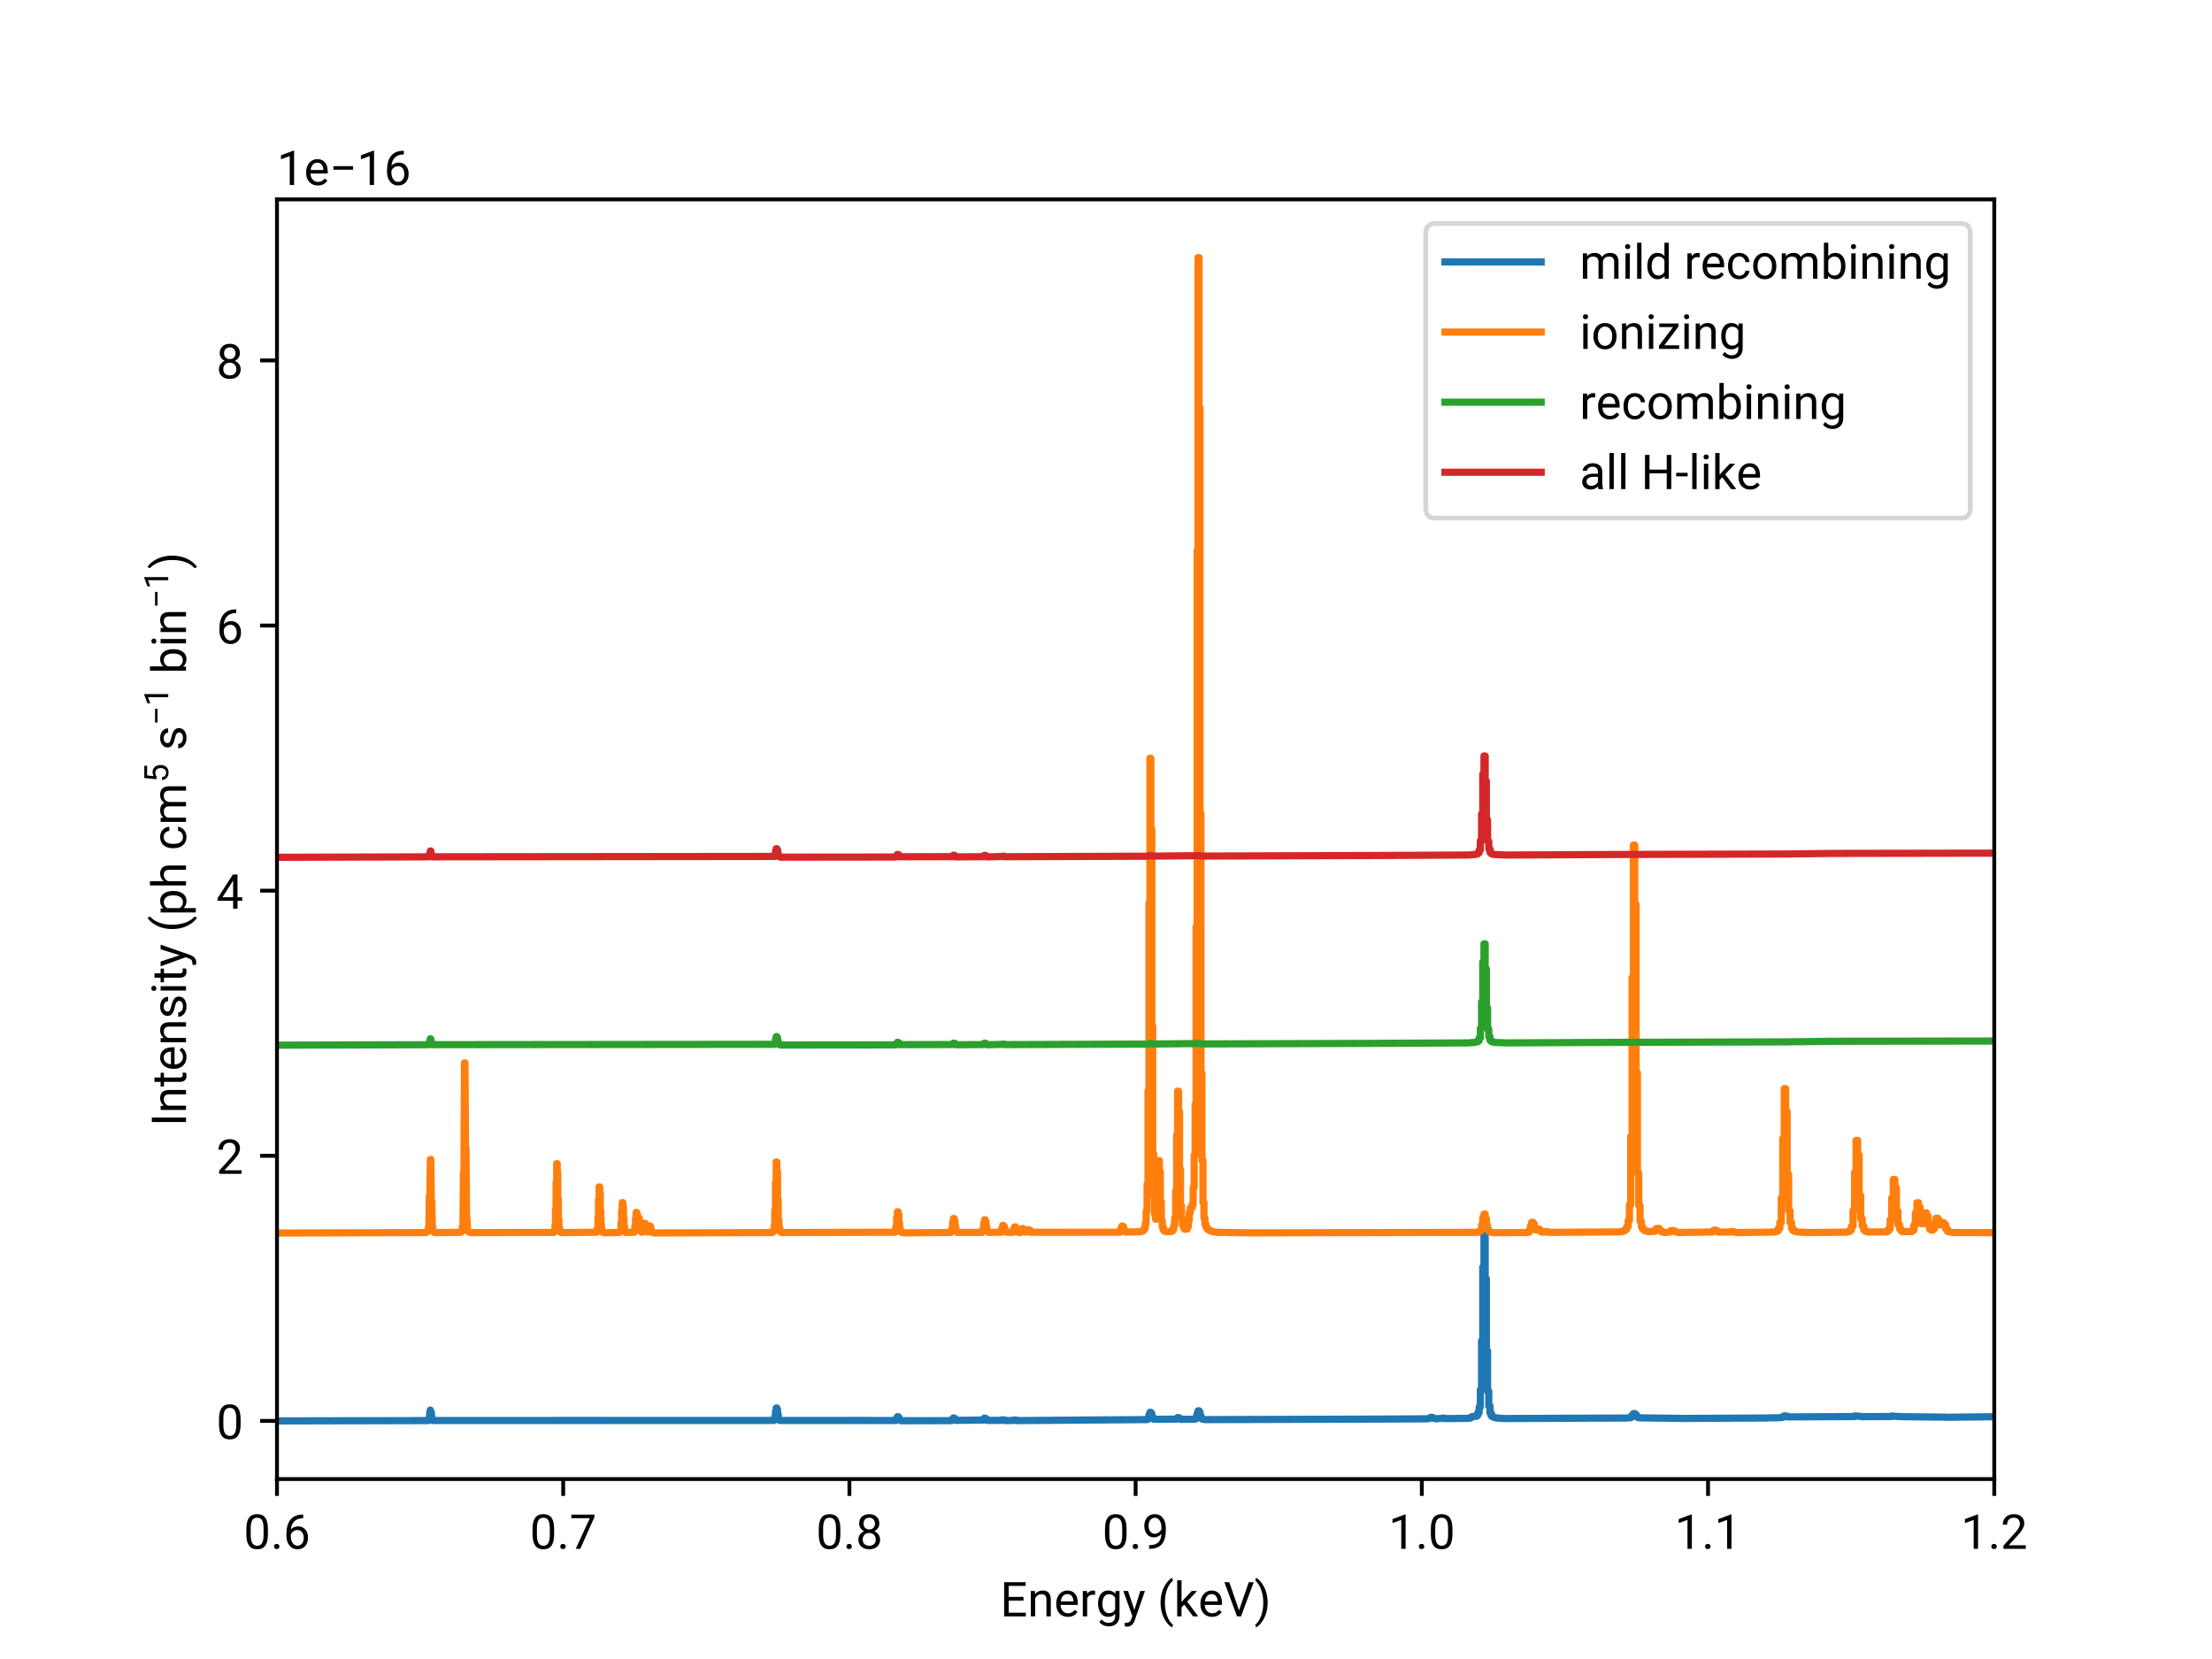 <?xml version="1.0" encoding="utf-8" standalone="no"?>
<!DOCTYPE svg PUBLIC "-//W3C//DTD SVG 1.1//EN"
  "http://www.w3.org/Graphics/SVG/1.1/DTD/svg11.dtd">
<!-- Created with matplotlib (http://matplotlib.org/) -->
<svg height="345pt" version="1.1" viewBox="0 0 460 345" width="460pt" xmlns="http://www.w3.org/2000/svg" xmlns:xlink="http://www.w3.org/1999/xlink">
 <defs>
  <style type="text/css">
*{stroke-linecap:butt;stroke-linejoin:round;}
  </style>
 </defs>
 <g id="figure_1">
  <g id="patch_1">
   <path d="M 0 345.6 
L 460.8 345.6 
L 460.8 0 
L 0 0 
z
" style="fill:#ffffff;"/>
  </g>
  <g id="axes_1">
   <g id="patch_2">
    <path d="M 57.6 307.584 
L 414.72 307.584 
L 414.72 41.472 
L 57.6 41.472 
z
" style="fill:#ffffff;"/>
   </g>
   <g id="matplotlib.axis_1">
    <g id="xtick_1">
     <g id="line2d_1">
      <defs>
       <path d="M 0 0 
L 0 3.5 
" id="m651087303a" style="stroke:#000000;stroke-width:0.8;"/>
      </defs>
      <g>
       <use style="stroke:#000000;stroke-width:0.8;" x="57.6" xlink:href="#m651087303a" y="307.584"/>
      </g>
     </g>
     <g id="text_1">
      <!-- 0.6 -->
      <defs>
       <path d="M 50.484 30.328 
Q 50.484 14.453 45.062 6.734 
Q 39.656 -0.984 28.125 -0.984 
Q 16.75 -0.984 11.281 6.562 
Q 5.812 14.109 5.609 29.109 
L 5.609 41.156 
Q 5.609 56.844 11.031 64.453 
Q 16.453 72.078 28.031 72.078 
Q 39.5 72.078 44.922 64.719 
Q 50.344 57.375 50.484 42.047 
z
M 41.453 42.672 
Q 41.453 54.156 38.234 59.406 
Q 35.016 64.656 28.031 64.656 
Q 21.094 64.656 17.922 59.422 
Q 14.75 54.203 14.656 43.359 
L 14.656 28.906 
Q 14.656 17.391 18 11.891 
Q 21.344 6.391 28.125 6.391 
Q 34.812 6.391 38.062 11.562 
Q 41.312 16.75 41.453 27.875 
z
" id="Roboto-Regular-30"/>
       <path d="M 7.031 4.734 
Q 7.031 7.078 8.422 8.641 
Q 9.812 10.203 12.594 10.203 
Q 15.375 10.203 16.812 8.641 
Q 18.266 7.078 18.266 4.734 
Q 18.266 2.484 16.812 0.969 
Q 15.375 -0.531 12.594 -0.531 
Q 9.812 -0.531 8.422 0.969 
Q 7.031 2.484 7.031 4.734 
z
" id="Roboto-Regular-2e"/>
       <path d="M 41.359 71.141 
L 41.359 63.484 
L 39.703 63.484 
Q 29.156 63.281 22.906 57.219 
Q 16.656 51.172 15.672 40.188 
Q 21.297 46.625 31 46.625 
Q 40.281 46.625 45.828 40.078 
Q 51.375 33.547 51.375 23.188 
Q 51.375 12.203 45.391 5.609 
Q 39.406 -0.984 29.344 -0.984 
Q 19.141 -0.984 12.797 6.859 
Q 6.453 14.703 6.453 27.047 
L 6.453 30.516 
Q 6.453 50.141 14.812 60.516 
Q 23.188 70.906 39.75 71.141 
z
M 29.5 39.109 
Q 24.859 39.109 20.953 36.328 
Q 17.047 33.547 15.531 29.344 
L 15.531 26.031 
Q 15.531 17.234 19.484 11.859 
Q 23.438 6.5 29.344 6.5 
Q 35.453 6.5 38.938 10.984 
Q 42.438 15.484 42.438 22.75 
Q 42.438 30.078 38.891 34.594 
Q 35.359 39.109 29.5 39.109 
z
" id="Roboto-Regular-36"/>
      </defs>
      <g transform="translate(50.669 322.084)scale(0.1 -0.1)">
       <use xlink:href="#Roboto-Regular-30"/>
       <use x="56.152" xlink:href="#Roboto-Regular-2e"/>
       <use x="82.471" xlink:href="#Roboto-Regular-36"/>
      </g>
     </g>
    </g>
    <g id="xtick_2">
     <g id="line2d_2">
      <g>
       <use style="stroke:#000000;stroke-width:0.8;" x="117.12" xlink:href="#m651087303a" y="307.584"/>
      </g>
     </g>
     <g id="text_2">
      <!-- 0.7 -->
      <defs>
       <path d="M 51.812 66.016 
L 22.359 0 
L 12.891 0 
L 42.234 63.672 
L 3.766 63.672 
L 3.766 71.094 
L 51.812 71.094 
z
" id="Roboto-Regular-37"/>
      </defs>
      <g transform="translate(110.189 322.084)scale(0.1 -0.1)">
       <use xlink:href="#Roboto-Regular-30"/>
       <use x="56.152" xlink:href="#Roboto-Regular-2e"/>
       <use x="82.471" xlink:href="#Roboto-Regular-37"/>
      </g>
     </g>
    </g>
    <g id="xtick_3">
     <g id="line2d_3">
      <g>
       <use style="stroke:#000000;stroke-width:0.8;" x="176.64" xlink:href="#m651087303a" y="307.584"/>
      </g>
     </g>
     <g id="text_3">
      <!-- 0.8 -->
      <defs>
       <path d="M 49.031 52.547 
Q 49.031 47.219 46.219 43.062 
Q 43.406 38.922 38.625 36.578 
Q 44.188 34.188 47.438 29.594 
Q 50.688 25 50.688 19.188 
Q 50.688 9.969 44.453 4.484 
Q 38.234 -0.984 28.078 -0.984 
Q 17.828 -0.984 11.641 4.516 
Q 5.469 10.016 5.469 19.188 
Q 5.469 24.953 8.609 29.594 
Q 11.766 34.234 17.328 36.625 
Q 12.594 38.969 9.859 43.109 
Q 7.125 47.266 7.125 52.547 
Q 7.125 61.531 12.891 66.797 
Q 18.656 72.078 28.078 72.078 
Q 37.453 72.078 43.234 66.797 
Q 49.031 61.531 49.031 52.547 
z
M 41.656 19.391 
Q 41.656 25.344 37.859 29.094 
Q 34.078 32.859 27.969 32.859 
Q 21.875 32.859 18.188 29.141 
Q 14.5 25.438 14.5 19.375 
Q 14.5 13.328 18.094 9.859 
Q 21.688 6.391 28.078 6.391 
Q 34.422 6.391 38.031 9.875 
Q 41.656 13.375 41.656 19.391 
z
M 28.078 64.656 
Q 22.75 64.656 19.453 61.359 
Q 16.156 58.062 16.156 52.391 
Q 16.156 46.969 19.406 43.625 
Q 22.656 40.281 28.078 40.281 
Q 33.5 40.281 36.734 43.625 
Q 39.984 46.969 39.984 52.391 
Q 39.984 57.812 36.609 61.234 
Q 33.25 64.656 28.078 64.656 
z
" id="Roboto-Regular-38"/>
      </defs>
      <g transform="translate(169.709 322.084)scale(0.1 -0.1)">
       <use xlink:href="#Roboto-Regular-30"/>
       <use x="56.152" xlink:href="#Roboto-Regular-2e"/>
       <use x="82.471" xlink:href="#Roboto-Regular-38"/>
      </g>
     </g>
    </g>
    <g id="xtick_4">
     <g id="line2d_4">
      <g>
       <use style="stroke:#000000;stroke-width:0.8;" x="236.16" xlink:href="#m651087303a" y="307.584"/>
      </g>
     </g>
     <g id="text_4">
      <!-- 0.9 -->
      <defs>
       <path d="M 40.531 31.25 
Q 37.703 27.875 33.766 25.828 
Q 29.828 23.781 25.141 23.781 
Q 19 23.781 14.422 26.797 
Q 9.859 29.828 7.375 35.328 
Q 4.891 40.828 4.891 47.469 
Q 4.891 54.594 7.594 60.297 
Q 10.297 66.016 15.281 69.047 
Q 20.266 72.078 26.906 72.078 
Q 37.453 72.078 43.531 64.188 
Q 49.609 56.297 49.609 42.672 
L 49.609 40.047 
Q 49.609 19.281 41.406 9.734 
Q 33.203 0.203 16.656 -0.047 
L 14.891 -0.047 
L 14.891 7.562 
L 16.797 7.562 
Q 27.984 7.766 33.984 13.406 
Q 39.984 19.047 40.531 31.25 
z
M 26.609 31.25 
Q 31.156 31.25 34.984 34.031 
Q 38.812 36.812 40.578 40.922 
L 40.578 44.531 
Q 40.578 53.422 36.719 58.984 
Q 32.859 64.547 26.953 64.547 
Q 21 64.547 17.375 59.984 
Q 13.766 55.422 13.766 47.953 
Q 13.766 40.672 17.25 35.953 
Q 20.75 31.25 26.609 31.25 
z
" id="Roboto-Regular-39"/>
      </defs>
      <g transform="translate(229.229 322.084)scale(0.1 -0.1)">
       <use xlink:href="#Roboto-Regular-30"/>
       <use x="56.152" xlink:href="#Roboto-Regular-2e"/>
       <use x="82.471" xlink:href="#Roboto-Regular-39"/>
      </g>
     </g>
    </g>
    <g id="xtick_5">
     <g id="line2d_5">
      <g>
       <use style="stroke:#000000;stroke-width:0.8;" x="295.68" xlink:href="#m651087303a" y="307.584"/>
      </g>
     </g>
     <g id="text_5">
      <!-- 1.0 -->
      <defs>
       <path d="M 35.594 0 
L 26.516 0 
L 26.516 60.203 
L 8.297 53.516 
L 8.297 61.719 
L 34.188 71.438 
L 35.594 71.438 
z
" id="Roboto-Regular-31"/>
      </defs>
      <g transform="translate(288.749 322.084)scale(0.1 -0.1)">
       <use xlink:href="#Roboto-Regular-31"/>
       <use x="56.152" xlink:href="#Roboto-Regular-2e"/>
       <use x="82.471" xlink:href="#Roboto-Regular-30"/>
      </g>
     </g>
    </g>
    <g id="xtick_6">
     <g id="line2d_6">
      <g>
       <use style="stroke:#000000;stroke-width:0.8;" x="355.2" xlink:href="#m651087303a" y="307.584"/>
      </g>
     </g>
     <g id="text_6">
      <!-- 1.1 -->
      <g transform="translate(348.269 322.084)scale(0.1 -0.1)">
       <use xlink:href="#Roboto-Regular-31"/>
       <use x="56.152" xlink:href="#Roboto-Regular-2e"/>
       <use x="82.471" xlink:href="#Roboto-Regular-31"/>
      </g>
     </g>
    </g>
    <g id="xtick_7">
     <g id="line2d_7">
      <g>
       <use style="stroke:#000000;stroke-width:0.8;" x="414.72" xlink:href="#m651087303a" y="307.584"/>
      </g>
     </g>
     <g id="text_7">
      <!-- 1.2 -->
      <defs>
       <path d="M 52.484 0 
L 5.906 0 
L 5.906 6.5 
L 30.516 33.844 
Q 35.984 40.047 38.062 43.922 
Q 40.141 47.797 40.141 51.953 
Q 40.141 57.516 36.766 61.078 
Q 33.406 64.656 27.781 64.656 
Q 21.047 64.656 17.312 60.812 
Q 13.578 56.984 13.578 50.141 
L 4.547 50.141 
Q 4.547 59.969 10.859 66.016 
Q 17.188 72.078 27.781 72.078 
Q 37.703 72.078 43.453 66.875 
Q 49.219 61.672 49.219 53.031 
Q 49.219 42.531 35.844 28.031 
L 16.797 7.375 
L 52.484 7.375 
z
" id="Roboto-Regular-32"/>
      </defs>
      <g transform="translate(407.789 322.084)scale(0.1 -0.1)">
       <use xlink:href="#Roboto-Regular-31"/>
       <use x="56.152" xlink:href="#Roboto-Regular-2e"/>
       <use x="82.471" xlink:href="#Roboto-Regular-32"/>
      </g>
     </g>
    </g>
    <g id="text_8">
     <!-- Energy (keV) -->
     <defs>
      <path d="M 48.438 32.859 
L 17.625 32.859 
L 17.625 7.672 
L 53.422 7.672 
L 53.422 0 
L 8.25 0 
L 8.25 71.094 
L 52.938 71.094 
L 52.938 63.375 
L 17.625 63.375 
L 17.625 40.531 
L 48.438 40.531 
z
" id="Roboto-Regular-45"/>
      <path d="M 15.375 52.828 
L 15.672 46.188 
Q 21.734 53.812 31.5 53.812 
Q 48.25 53.812 48.391 34.906 
L 48.391 0 
L 39.359 0 
L 39.359 34.969 
Q 39.312 40.672 36.75 43.406 
Q 34.188 46.141 28.766 46.141 
Q 24.359 46.141 21.031 43.797 
Q 17.719 41.453 15.875 37.641 
L 15.875 0 
L 6.844 0 
L 6.844 52.828 
z
" id="Roboto-Regular-6e"/>
      <path d="M 28.766 -0.984 
Q 18.016 -0.984 11.281 6.078 
Q 4.547 13.141 4.547 24.953 
L 4.547 26.609 
Q 4.547 34.469 7.547 40.641 
Q 10.547 46.828 15.938 50.312 
Q 21.344 53.812 27.641 53.812 
Q 37.938 53.812 43.641 47.016 
Q 49.359 40.234 49.359 27.594 
L 49.359 23.828 
L 13.578 23.828 
Q 13.766 16.016 18.141 11.203 
Q 22.516 6.391 29.25 6.391 
Q 34.031 6.391 37.344 8.344 
Q 40.672 10.297 43.172 13.531 
L 48.688 9.234 
Q 42.047 -0.984 28.766 -0.984 
z
M 27.641 46.391 
Q 22.172 46.391 18.453 42.406 
Q 14.75 38.422 13.875 31.25 
L 40.328 31.25 
L 40.328 31.938 
Q 39.938 38.812 36.609 42.594 
Q 33.297 46.391 27.641 46.391 
z
" id="Roboto-Regular-65"/>
      <path d="M 32.375 44.734 
Q 30.328 45.062 27.938 45.062 
Q 19.047 45.062 15.875 37.5 
L 15.875 0 
L 6.844 0 
L 6.844 52.828 
L 15.625 52.828 
L 15.766 46.734 
Q 20.219 53.812 28.375 53.812 
Q 31 53.812 32.375 53.125 
z
" id="Roboto-Regular-72"/>
      <path d="M 4.688 26.859 
Q 4.688 39.203 10.391 46.5 
Q 16.109 53.812 25.531 53.812 
Q 35.203 53.812 40.625 46.969 
L 41.062 52.828 
L 49.312 52.828 
L 49.312 1.266 
Q 49.312 -8.984 43.234 -14.891 
Q 37.156 -20.797 26.906 -20.797 
Q 21.188 -20.797 15.719 -18.359 
Q 10.25 -15.922 7.375 -11.672 
L 12.062 -6.25 
Q 17.875 -13.422 26.266 -13.422 
Q 32.859 -13.422 36.547 -9.703 
Q 40.234 -6 40.234 0.734 
L 40.234 5.281 
Q 34.812 -0.984 25.438 -0.984 
Q 16.156 -0.984 10.422 6.484 
Q 4.688 13.969 4.688 26.859 
z
M 13.766 25.828 
Q 13.766 16.891 17.422 11.781 
Q 21.094 6.688 27.688 6.688 
Q 36.234 6.688 40.234 14.453 
L 40.234 38.578 
Q 36.078 46.141 27.781 46.141 
Q 21.188 46.141 17.469 41.016 
Q 13.766 35.891 13.766 25.828 
z
" id="Roboto-Regular-67"/>
      <path d="M 24.125 13.234 
L 36.422 52.828 
L 46.094 52.828 
L 24.859 -8.156 
Q 19.922 -21.344 9.188 -21.344 
L 7.469 -21.188 
L 4.109 -20.562 
L 4.109 -13.234 
L 6.547 -13.422 
Q 11.141 -13.422 13.703 -11.562 
Q 16.266 -9.719 17.922 -4.781 
L 19.922 0.594 
L 1.078 52.828 
L 10.938 52.828 
z
" id="Roboto-Regular-79"/>
      <path id="Roboto-Regular-20"/>
      <path d="M 6.5 28.859 
Q 6.5 39.891 9.453 50.047 
Q 12.406 60.203 18.266 68.5 
Q 24.125 76.812 30.422 80.219 
L 32.281 74.266 
Q 25.141 68.797 20.578 57.562 
Q 16.016 46.344 15.578 32.422 
L 15.531 28.266 
Q 15.531 9.422 22.406 -4.438 
Q 26.562 -12.75 32.281 -17.438 
L 30.422 -22.953 
Q 23.922 -19.344 18.016 -10.844 
Q 6.5 5.766 6.5 28.859 
z
" id="Roboto-Regular-28"/>
      <path d="M 21.578 24.469 
L 15.922 18.562 
L 15.922 0 
L 6.891 0 
L 6.891 75 
L 15.922 75 
L 15.922 29.641 
L 20.75 35.453 
L 37.203 52.828 
L 48.188 52.828 
L 27.641 30.766 
L 50.594 0 
L 39.984 0 
z
" id="Roboto-Regular-6b"/>
      <path d="M 31.781 12.453 
L 52.094 71.094 
L 62.359 71.094 
L 35.984 0 
L 27.688 0 
L 1.375 71.094 
L 11.578 71.094 
z
" id="Roboto-Regular-56"/>
      <path d="M 27.688 28.375 
Q 27.688 17.484 24.828 7.5 
Q 21.969 -2.484 16.078 -10.938 
Q 10.203 -19.391 3.766 -22.953 
L 1.859 -17.438 
Q 9.375 -11.672 13.938 0.453 
Q 18.5 12.594 18.609 27.391 
L 18.609 28.953 
Q 18.609 39.203 16.453 48.016 
Q 14.312 56.844 10.469 63.812 
Q 6.641 70.797 1.859 74.703 
L 3.766 80.219 
Q 10.203 76.656 16.031 68.312 
Q 21.875 59.969 24.781 49.906 
Q 27.688 39.844 27.688 28.375 
z
" id="Roboto-Regular-29"/>
     </defs>
     <g transform="translate(207.997 336.137)scale(0.1 -0.1)">
      <use xlink:href="#Roboto-Regular-45"/>
      <use x="56.836" xlink:href="#Roboto-Regular-6e"/>
      <use x="112.012" xlink:href="#Roboto-Regular-65"/>
      <use x="164.99" xlink:href="#Roboto-Regular-72"/>
      <use x="198.828" xlink:href="#Roboto-Regular-67"/>
      <use x="254.932" xlink:href="#Roboto-Regular-79"/>
      <use x="302.246" xlink:href="#Roboto-Regular-20"/>
      <use x="327.002" xlink:href="#Roboto-Regular-28"/>
      <use x="361.182" xlink:href="#Roboto-Regular-6b"/>
      <use x="411.865" xlink:href="#Roboto-Regular-65"/>
      <use x="464.844" xlink:href="#Roboto-Regular-56"/>
      <use x="528.467" xlink:href="#Roboto-Regular-29"/>
     </g>
    </g>
   </g>
   <g id="matplotlib.axis_2">
    <g id="ytick_1">
     <g id="line2d_8">
      <defs>
       <path d="M 0 0 
L -3.5 0 
" id="m8933b9927a" style="stroke:#000000;stroke-width:0.8;"/>
      </defs>
      <g>
       <use style="stroke:#000000;stroke-width:0.8;" x="57.6" xlink:href="#m8933b9927a" y="295.488"/>
      </g>
     </g>
     <g id="text_9">
      <!-- 0 -->
      <g transform="translate(44.984 299.238)scale(0.1 -0.1)">
       <use xlink:href="#Roboto-Regular-30"/>
      </g>
     </g>
    </g>
    <g id="ytick_2">
     <g id="line2d_9">
      <g>
       <use style="stroke:#000000;stroke-width:0.8;" x="57.6" xlink:href="#m8933b9927a" y="240.354"/>
      </g>
     </g>
     <g id="text_10">
      <!-- 2 -->
      <g transform="translate(44.984 244.104)scale(0.1 -0.1)">
       <use xlink:href="#Roboto-Regular-32"/>
      </g>
     </g>
    </g>
    <g id="ytick_3">
     <g id="line2d_10">
      <g>
       <use style="stroke:#000000;stroke-width:0.8;" x="57.6" xlink:href="#m8933b9927a" y="185.221"/>
      </g>
     </g>
     <g id="text_11">
      <!-- 4 -->
      <defs>
       <path d="M 44.047 23.875 
L 53.906 23.875 
L 53.906 16.5 
L 44.047 16.5 
L 44.047 0 
L 34.969 0 
L 34.969 16.5 
L 2.594 16.5 
L 2.594 21.828 
L 34.422 71.094 
L 44.047 71.094 
z
M 12.844 23.875 
L 34.969 23.875 
L 34.969 58.734 
L 33.891 56.781 
z
" id="Roboto-Regular-34"/>
      </defs>
      <g transform="translate(44.984 188.971)scale(0.1 -0.1)">
       <use xlink:href="#Roboto-Regular-34"/>
      </g>
     </g>
    </g>
    <g id="ytick_4">
     <g id="line2d_11">
      <g>
       <use style="stroke:#000000;stroke-width:0.8;" x="57.6" xlink:href="#m8933b9927a" y="130.087"/>
      </g>
     </g>
     <g id="text_12">
      <!-- 6 -->
      <g transform="translate(44.984 133.837)scale(0.1 -0.1)">
       <use xlink:href="#Roboto-Regular-36"/>
      </g>
     </g>
    </g>
    <g id="ytick_5">
     <g id="line2d_12">
      <g>
       <use style="stroke:#000000;stroke-width:0.8;" x="57.6" xlink:href="#m8933b9927a" y="74.953"/>
      </g>
     </g>
     <g id="text_13">
      <!-- 8 -->
      <g transform="translate(44.984 78.703)scale(0.1 -0.1)">
       <use xlink:href="#Roboto-Regular-38"/>
      </g>
     </g>
    </g>
    <g id="text_14">
     <!-- Intensity (ph cm$^5$ s$^{-1}$ bin$^{-1}$) -->
     <defs>
      <path d="M 18.312 0 
L 8.938 0 
L 8.938 71.094 
L 18.312 71.094 
z
" id="Roboto-Regular-49"/>
      <path d="M 19.094 65.625 
L 19.094 52.828 
L 28.953 52.828 
L 28.953 45.844 
L 19.094 45.844 
L 19.094 13.094 
Q 19.094 9.906 20.406 8.312 
Q 21.734 6.734 24.906 6.734 
Q 26.469 6.734 29.203 7.328 
L 29.203 0 
Q 25.641 -0.984 22.266 -0.984 
Q 16.219 -0.984 13.141 2.672 
Q 10.062 6.344 10.062 13.094 
L 10.062 45.844 
L 0.438 45.844 
L 0.438 52.828 
L 10.062 52.828 
L 10.062 65.625 
z
" id="Roboto-Regular-74"/>
      <path d="M 37.594 14.016 
Q 37.594 17.672 34.828 19.703 
Q 32.078 21.734 25.219 23.188 
Q 18.359 24.656 14.328 26.703 
Q 10.297 28.766 8.375 31.594 
Q 6.453 34.422 6.453 38.328 
Q 6.453 44.828 11.938 49.312 
Q 17.438 53.812 25.984 53.812 
Q 34.969 53.812 40.547 49.172 
Q 46.141 44.531 46.141 37.312 
L 37.062 37.312 
Q 37.062 41.016 33.906 43.703 
Q 30.766 46.391 25.984 46.391 
Q 21.047 46.391 18.266 44.234 
Q 15.484 42.094 15.484 38.625 
Q 15.484 35.359 18.062 33.688 
Q 20.656 32.031 27.422 30.516 
Q 34.188 29 38.375 26.906 
Q 42.578 24.812 44.594 21.844 
Q 46.625 18.891 46.625 14.656 
Q 46.625 7.562 40.953 3.281 
Q 35.297 -0.984 26.266 -0.984 
Q 19.922 -0.984 15.031 1.266 
Q 10.156 3.516 7.391 7.547 
Q 4.641 11.578 4.641 16.266 
L 13.672 16.266 
Q 13.922 11.719 17.312 9.047 
Q 20.703 6.391 26.266 6.391 
Q 31.391 6.391 34.484 8.469 
Q 37.594 10.547 37.594 14.016 
z
" id="Roboto-Regular-73"/>
      <path d="M 16.656 0 
L 7.625 0 
L 7.625 52.828 
L 16.656 52.828 
z
M 6.891 66.844 
Q 6.891 69.047 8.234 70.562 
Q 9.578 72.078 12.203 72.078 
Q 14.844 72.078 16.203 70.562 
Q 17.578 69.047 17.578 66.844 
Q 17.578 64.656 16.203 63.188 
Q 14.844 61.719 12.203 61.719 
Q 9.578 61.719 8.234 63.188 
Q 6.891 64.656 6.891 66.844 
z
" id="Roboto-Regular-69"/>
      <path d="M 51.469 25.828 
Q 51.469 13.766 45.953 6.391 
Q 40.438 -0.984 31 -0.984 
Q 21.391 -0.984 15.875 5.125 
L 15.875 -20.312 
L 6.844 -20.312 
L 6.844 52.828 
L 15.094 52.828 
L 15.531 46.969 
Q 21.047 53.812 30.859 53.812 
Q 40.375 53.812 45.922 46.625 
Q 51.469 39.453 51.469 26.656 
z
M 42.438 26.859 
Q 42.438 35.797 38.625 40.969 
Q 34.812 46.141 28.172 46.141 
Q 19.969 46.141 15.875 38.875 
L 15.875 13.625 
Q 19.922 6.391 28.266 6.391 
Q 34.766 6.391 38.594 11.547 
Q 42.438 16.703 42.438 26.859 
z
" id="Roboto-Regular-70"/>
      <path d="M 15.875 46.438 
Q 21.875 53.812 31.5 53.812 
Q 48.25 53.812 48.391 34.906 
L 48.391 0 
L 39.359 0 
L 39.359 34.969 
Q 39.312 40.672 36.75 43.406 
Q 34.188 46.141 28.766 46.141 
Q 24.359 46.141 21.031 43.797 
Q 17.719 41.453 15.875 37.641 
L 15.875 0 
L 6.844 0 
L 6.844 75 
L 15.875 75 
z
" id="Roboto-Regular-68"/>
      <path d="M 28.031 6.391 
Q 32.859 6.391 36.469 9.312 
Q 40.094 12.25 40.484 16.656 
L 49.031 16.656 
Q 48.781 12.109 45.891 8 
Q 43.016 3.906 38.203 1.453 
Q 33.406 -0.984 28.031 -0.984 
Q 17.234 -0.984 10.859 6.219 
Q 4.5 13.422 4.5 25.922 
L 4.5 27.438 
Q 4.5 35.156 7.328 41.156 
Q 10.156 47.172 15.453 50.484 
Q 20.75 53.812 27.984 53.812 
Q 36.859 53.812 42.75 48.484 
Q 48.641 43.172 49.031 34.672 
L 40.484 34.672 
Q 40.094 39.797 36.594 43.094 
Q 33.109 46.391 27.984 46.391 
Q 21.094 46.391 17.312 41.422 
Q 13.531 36.469 13.531 27.094 
L 13.531 25.391 
Q 13.531 16.266 17.281 11.328 
Q 21.047 6.391 28.031 6.391 
z
" id="Roboto-Regular-63"/>
      <path d="M 15.328 52.828 
L 15.578 46.969 
Q 21.391 53.812 31.25 53.812 
Q 42.328 53.812 46.344 45.312 
Q 48.969 49.125 53.188 51.469 
Q 57.422 53.812 63.188 53.812 
Q 80.562 53.812 80.859 35.406 
L 80.859 0 
L 71.828 0 
L 71.828 34.859 
Q 71.828 40.531 69.234 43.328 
Q 66.656 46.141 60.547 46.141 
Q 55.516 46.141 52.188 43.141 
Q 48.875 40.141 48.344 35.062 
L 48.344 0 
L 39.266 0 
L 39.266 34.625 
Q 39.266 46.141 27.984 46.141 
Q 19.094 46.141 15.828 38.578 
L 15.828 0 
L 6.781 0 
L 6.781 52.828 
z
" id="Roboto-Regular-6d"/>
      <path d="M 10.062 35.641 
L 13.672 71.094 
L 50.094 71.094 
L 50.094 62.75 
L 21.344 62.75 
L 19.188 43.359 
Q 24.422 46.438 31.062 46.438 
Q 40.766 46.438 46.484 40.016 
Q 52.203 33.594 52.203 22.656 
Q 52.203 11.672 46.266 5.344 
Q 40.328 -0.984 29.688 -0.984 
Q 20.266 -0.984 14.297 4.234 
Q 8.344 9.469 7.516 18.703 
L 16.062 18.703 
Q 16.891 12.594 20.406 9.484 
Q 23.922 6.391 29.688 6.391 
Q 35.984 6.391 39.578 10.688 
Q 43.172 14.984 43.172 22.562 
Q 43.172 29.688 39.281 34 
Q 35.406 38.328 28.953 38.328 
Q 23.047 38.328 19.672 35.75 
L 17.281 33.797 
z
" id="Roboto-Regular-35"/>
      <path d="M 48.969 31.781 
L 8.203 31.781 
L 8.203 39.156 
L 48.969 39.156 
z
" id="Roboto-Regular-2212"/>
      <path d="M 51.562 25.828 
Q 51.562 13.719 46 6.359 
Q 40.438 -0.984 31.062 -0.984 
Q 21.047 -0.984 15.578 6.109 
L 15.141 0 
L 6.844 0 
L 6.844 75 
L 15.875 75 
L 15.875 47.016 
Q 21.344 53.812 30.953 53.812 
Q 40.578 53.812 46.062 46.531 
Q 51.562 39.266 51.562 26.609 
z
M 42.531 26.859 
Q 42.531 36.078 38.969 41.109 
Q 35.406 46.141 28.719 46.141 
Q 19.781 46.141 15.875 37.844 
L 15.875 14.984 
Q 20.016 6.688 28.812 6.688 
Q 35.297 6.688 38.906 11.719 
Q 42.531 16.75 42.531 26.859 
z
" id="Roboto-Regular-62"/>
     </defs>
     <g transform="translate(38.684 234.228)rotate(-90)scale(0.1 -0.1)">
      <use transform="translate(0 0.014)" xlink:href="#Roboto-Regular-49"/>
      <use transform="translate(27.197 0.014)" xlink:href="#Roboto-Regular-6e"/>
      <use transform="translate(82.373 0.014)" xlink:href="#Roboto-Regular-74"/>
      <use transform="translate(115.039 0.014)" xlink:href="#Roboto-Regular-65"/>
      <use transform="translate(168.018 0.014)" xlink:href="#Roboto-Regular-6e"/>
      <use transform="translate(223.193 0.014)" xlink:href="#Roboto-Regular-73"/>
      <use transform="translate(274.756 0.014)" xlink:href="#Roboto-Regular-69"/>
      <use transform="translate(299.023 0.014)" xlink:href="#Roboto-Regular-74"/>
      <use transform="translate(331.689 0.014)" xlink:href="#Roboto-Regular-79"/>
      <use transform="translate(379.004 0.014)" xlink:href="#Roboto-Regular-20"/>
      <use transform="translate(403.76 0.014)" xlink:href="#Roboto-Regular-28"/>
      <use transform="translate(437.939 0.014)" xlink:href="#Roboto-Regular-70"/>
      <use transform="translate(494.043 0.014)" xlink:href="#Roboto-Regular-68"/>
      <use transform="translate(549.121 0.014)" xlink:href="#Roboto-Regular-20"/>
      <use transform="translate(573.877 0.014)" xlink:href="#Roboto-Regular-63"/>
      <use transform="translate(626.221 0.014)" xlink:href="#Roboto-Regular-6d"/>
      <use transform="translate(714.792 36.994)scale(0.7)" xlink:href="#Roboto-Regular-35"/>
      <use transform="translate(756.74 0.014)" xlink:href="#Roboto-Regular-20"/>
      <use transform="translate(781.496 0.014)" xlink:href="#Roboto-Regular-73"/>
      <use transform="translate(833.983 36.994)scale(0.7)" xlink:href="#Roboto-Regular-2212"/>
      <use transform="translate(873.973 36.994)scale(0.7)" xlink:href="#Roboto-Regular-31"/>
      <use transform="translate(915.921 0.014)" xlink:href="#Roboto-Regular-20"/>
      <use transform="translate(940.677 0.014)" xlink:href="#Roboto-Regular-62"/>
      <use transform="translate(996.78 0.014)" xlink:href="#Roboto-Regular-69"/>
      <use transform="translate(1021.048 0.014)" xlink:href="#Roboto-Regular-6e"/>
      <use transform="translate(1077.148 36.994)scale(0.7)" xlink:href="#Roboto-Regular-2212"/>
      <use transform="translate(1117.138 36.994)scale(0.7)" xlink:href="#Roboto-Regular-31"/>
      <use transform="translate(1159.086 0.014)" xlink:href="#Roboto-Regular-29"/>
     </g>
    </g>
    <g id="text_15">
     <!-- 1e−16 -->
     <g transform="translate(57.6 38.472)scale(0.1 -0.1)">
      <use xlink:href="#Roboto-Regular-31"/>
      <use x="56.152" xlink:href="#Roboto-Regular-65"/>
      <use x="109.131" xlink:href="#Roboto-Regular-2212"/>
      <use x="166.26" xlink:href="#Roboto-Regular-31"/>
      <use x="222.412" xlink:href="#Roboto-Regular-36"/>
     </g>
    </g>
   </g>
   <g id="line2d_13">
    <path clip-path="url(#p4344625d00)" d="M 57.583 295.488 
L 57.67 295.488 
L 89.081 295.419 
L 89.184 295.008 
L 89.286 295.008 
L 89.389 293.545 
L 89.491 293.545 
L 89.491 293.234 
L 89.594 293.706 
L 89.696 293.706 
L 89.799 295.079 
L 89.902 295.079 
L 90.004 295.408 
L 160.982 295.389 
L 160.982 295.221 
L 161.125 295.221 
L 161.125 294.631 
L 161.269 294.631 
L 161.269 293.57 
L 161.413 293.57 
L 161.413 292.802 
L 161.557 292.802 
L 161.557 293.162 
L 161.701 293.162 
L 161.701 294.223 
L 161.845 294.223 
L 161.845 294.994 
L 161.99 294.994 
L 161.99 295.269 
L 162.134 295.269 
L 162.134 295.39 
L 186.296 295.404 
L 186.296 295.22 
L 186.456 295.22 
L 186.456 294.873 
L 186.616 294.873 
L 186.616 294.615 
L 186.776 294.615 
L 186.776 294.737 
L 186.936 294.737 
L 186.936 295.089 
L 187.096 295.089 
L 187.096 295.333 
L 187.418 295.416 
L 187.418 295.454 
L 197.921 295.427 
L 197.921 295.3 
L 198.089 295.3 
L 198.089 295.055 
L 198.257 295.055 
L 198.257 294.872 
L 198.593 294.958 
L 198.593 295.206 
L 198.761 295.206 
L 198.761 295.375 
L 204.547 295.305 
L 204.547 295.076 
L 204.719 295.076 
L 204.719 294.904 
L 205.064 294.985 
L 205.064 295.218 
L 205.236 295.218 
L 205.236 295.376 
L 208.363 295.377 
L 208.363 295.244 
L 209.063 295.326 
L 209.063 295.417 
L 210.822 295.392 
L 210.822 295.285 
L 211.528 295.351 
L 211.528 295.424 
L 224.781 295.313 
L 224.781 295.313 
L 238.543 295.216 
L 238.543 295.134 
L 238.74 295.134 
L 238.74 294.825 
L 238.936 294.825 
L 238.936 294.194 
L 239.132 294.194 
L 239.132 293.705 
L 239.329 293.705 
L 239.329 293.935 
L 239.526 293.935 
L 239.526 294.588 
L 239.723 294.588 
L 239.723 295.011 
L 239.92 295.011 
L 239.92 295.152 
L 244.694 295.122 
L 244.694 294.934 
L 244.895 294.934 
L 244.895 294.786 
L 245.296 294.854 
L 245.296 295.046 
L 245.498 295.046 
L 245.498 295.17 
L 248.533 295.125 
L 248.533 295.03 
L 248.737 295.03 
L 248.737 294.685 
L 248.941 294.685 
L 248.941 293.957 
L 249.145 293.957 
L 249.145 293.388 
L 249.349 293.388 
L 249.349 293.669 
L 249.553 293.669 
L 249.553 294.441 
L 249.757 294.441 
L 249.757 294.935 
L 249.962 294.935 
L 249.962 295.1 
L 250.576 295.209 
L 250.576 295.219 
L 287.322 295.108 
L 287.322 295.107 
L 297.047 295.047 
L 297.047 294.984 
L 297.289 294.984 
L 297.289 294.846 
L 297.53 294.846 
L 297.53 294.733 
L 298.014 294.782 
L 298.014 294.924 
L 298.498 295.013 
L 298.498 295.044 
L 299.955 294.95 
L 299.955 294.895 
L 300.443 294.929 
L 300.443 295.009 
L 305.608 294.948 
L 305.608 294.864 
L 305.856 294.864 
L 305.856 294.719 
L 306.105 294.719 
L 306.105 294.58 
L 307.101 294.52 
L 307.101 294.289 
L 307.35 294.289 
L 307.35 293.725 
L 307.6 293.725 
L 307.6 292.588 
L 307.849 292.588 
L 307.849 289.033 
L 308.099 289.033 
L 308.099 278.851 
L 308.35 278.851 
L 308.35 263.529 
L 308.6 263.529 
L 308.6 256.419 
L 308.851 256.419 
L 308.851 265.924 
L 309.102 265.924 
L 309.102 280.938 
L 309.353 280.938 
L 309.353 289.353 
L 309.604 289.353 
L 309.604 292.395 
L 309.856 292.395 
L 309.856 293.831 
L 310.107 293.831 
L 310.107 294.4 
L 310.359 294.4 
L 310.359 294.635 
L 310.611 294.635 
L 310.611 294.752 
L 311.116 294.83 
L 311.116 294.882 
L 312.636 294.985 
L 312.636 294.993 
L 338.297 294.887 
L 338.297 294.88 
L 339.125 294.826 
L 339.125 294.664 
L 339.401 294.664 
L 339.401 294.287 
L 339.678 294.287 
L 339.678 293.973 
L 339.955 293.973 
L 339.955 294.112 
L 340.232 294.112 
L 340.232 294.508 
L 340.509 294.508 
L 340.509 294.744 
L 341.065 294.819 
L 341.065 294.856 
L 349.801 294.966 
L 349.801 294.975 
L 367.406 294.883 
L 367.406 294.864 
L 370.434 294.812 
L 370.434 294.749 
L 370.738 294.749 
L 370.738 294.583 
L 371.042 294.583 
L 371.042 294.436 
L 371.652 294.489 
L 371.652 294.654 
L 385.674 294.585 
L 385.674 294.456 
L 386.949 294.53 
L 386.949 294.606 
L 393.394 294.569 
L 393.394 294.474 
L 395.025 294.582 
L 395.025 294.599 
L 404.634 294.701 
L 404.634 294.727 
L 414.514 294.616 
L 414.514 294.613 
L 414.859 294.613 
L 414.859 294.613 
" style="fill:none;stroke:#1f77b4;stroke-linecap:square;stroke-width:1.5;"/>
   </g>
   <g id="line2d_14">
    <path clip-path="url(#p4344625d00)" d="M 57.583 256.419 
L 57.67 256.419 
L 88.57 256.323 
L 88.672 256.247 
L 88.979 256.141 
L 89.081 255.272 
L 89.184 255.272 
L 89.286 248.619 
L 89.389 248.619 
L 89.491 241.114 
L 89.594 241.114 
L 89.696 249.784 
L 89.799 249.784 
L 89.902 255.205 
L 90.004 255.205 
L 90.107 256.153 
L 90.313 256.254 
L 90.416 256.341 
L 95.848 256.266 
L 95.954 256.094 
L 96.06 256.094 
L 96.166 255.053 
L 96.272 255.053 
L 96.378 243.853 
L 96.484 243.853 
L 96.591 221.032 
L 96.697 221.032 
L 96.803 238.571 
L 96.91 238.571 
L 97.016 253.343 
L 97.123 253.343 
L 97.229 255.802 
L 97.336 255.802 
L 97.443 256.182 
L 97.763 256.29 
L 97.87 256.331 
L 115.177 256.288 
L 115.177 256.163 
L 115.294 256.163 
L 115.294 255.884 
L 115.41 255.884 
L 115.41 254.835 
L 115.527 254.835 
L 115.527 251.497 
L 115.644 251.497 
L 115.644 245.895 
L 115.761 245.895 
L 115.761 241.987 
L 115.878 241.987 
L 115.878 243.815 
L 115.995 243.815 
L 115.995 249.327 
L 116.112 249.327 
L 116.112 253.585 
L 116.229 253.585 
L 116.229 255.209 
L 116.346 255.209 
L 116.346 255.881 
L 116.463 255.881 
L 116.463 256.183 
L 116.698 256.288 
L 116.698 256.332 
L 124.105 256.249 
L 124.105 256.068 
L 124.226 256.068 
L 124.226 255.393 
L 124.348 255.393 
L 124.348 253.198 
L 124.47 253.198 
L 124.47 249.454 
L 124.591 249.454 
L 124.591 246.822 
L 124.713 246.822 
L 124.713 248.056 
L 124.835 248.056 
L 124.835 251.754 
L 124.957 251.754 
L 124.957 254.568 
L 125.079 254.568 
L 125.079 255.622 
L 125.202 255.622 
L 125.202 256.064 
L 125.324 256.064 
L 125.324 256.26 
L 125.691 256.357 
L 125.691 256.372 
L 128.9 256.303 
L 128.9 256.185 
L 129.025 256.185 
L 129.025 255.747 
L 129.149 255.747 
L 129.149 254.305 
L 129.274 254.305 
L 129.274 251.827 
L 129.398 251.827 
L 129.398 250.076 
L 129.523 250.076 
L 129.523 250.896 
L 129.648 250.896 
L 129.648 253.349 
L 129.773 253.349 
L 129.773 255.203 
L 129.897 255.203 
L 129.897 255.89 
L 130.022 255.89 
L 130.022 256.18 
L 130.147 256.18 
L 130.147 256.307 
L 131.906 256.247 
L 131.906 255.958 
L 132.032 255.958 
L 132.032 255 
L 132.158 255 
L 132.158 253.336 
L 132.285 253.336 
L 132.285 252.122 
L 132.411 252.122 
L 132.411 252.475 
L 132.537 252.475 
L 132.537 253.465 
L 132.664 253.465 
L 132.664 253.592 
L 132.79 253.592 
L 132.79 253.266 
L 132.917 253.266 
L 132.917 253.82 
L 133.044 253.82 
L 133.044 254.989 
L 133.171 254.989 
L 133.171 255.832 
L 133.298 255.832 
L 133.298 256.14 
L 133.424 256.14 
L 133.424 256.258 
L 133.806 256.167 
L 133.806 255.727 
L 133.933 255.727 
L 133.933 254.952 
L 134.06 254.952 
L 134.06 254.401 
L 134.188 254.401 
L 134.188 254.661 
L 134.315 254.661 
L 134.315 255.432 
L 134.443 255.432 
L 134.443 256.002 
L 134.571 256.002 
L 134.571 256.191 
L 134.826 256.185 
L 134.826 255.899 
L 134.954 255.899 
L 134.954 255.347 
L 135.082 255.347 
L 135.082 254.951 
L 135.21 254.951 
L 135.21 255.143 
L 135.338 255.143 
L 135.338 255.707 
L 135.466 255.707 
L 135.466 256.131 
L 135.594 256.131 
L 135.594 256.287 
L 136.108 256.394 
L 136.108 256.399 
L 160.551 256.323 
L 160.551 256.278 
L 160.694 256.278 
L 160.694 256.162 
L 160.838 256.162 
L 160.838 255.893 
L 160.982 255.893 
L 160.982 254.964 
L 161.125 254.964 
L 161.125 251.717 
L 161.269 251.717 
L 161.269 245.874 
L 161.413 245.874 
L 161.413 241.647 
L 161.557 241.647 
L 161.557 243.628 
L 161.701 243.628 
L 161.701 249.471 
L 161.845 249.471 
L 161.845 253.719 
L 161.99 253.719 
L 161.99 255.235 
L 162.134 255.235 
L 162.134 255.9 
L 162.278 255.9 
L 162.278 256.175 
L 162.568 256.269 
L 162.568 256.312 
L 186.136 256.254 
L 186.136 256.007 
L 186.296 256.007 
L 186.296 255.075 
L 186.456 255.075 
L 186.456 253.31 
L 186.616 253.31 
L 186.616 252 
L 186.776 252 
L 186.776 252.62 
L 186.936 252.62 
L 186.936 254.407 
L 187.096 254.407 
L 187.096 255.647 
L 187.257 255.647 
L 187.257 256.067 
L 187.418 256.067 
L 187.418 256.26 
L 187.9 256.366 
L 187.9 256.379 
L 197.753 256.3 
L 197.753 256.136 
L 197.921 256.136 
L 197.921 255.512 
L 198.089 255.512 
L 198.089 254.309 
L 198.257 254.309 
L 198.257 253.408 
L 198.425 253.408 
L 198.425 253.833 
L 198.593 253.833 
L 198.593 255.053 
L 198.761 255.053 
L 198.761 255.886 
L 198.929 255.886 
L 198.929 256.167 
L 199.097 256.167 
L 199.097 256.295 
L 204.203 256.291 
L 204.203 256.145 
L 204.375 256.145 
L 204.375 255.582 
L 204.547 255.582 
L 204.547 254.486 
L 204.719 254.486 
L 204.719 253.661 
L 204.891 253.661 
L 204.891 254.051 
L 205.064 254.051 
L 205.064 255.166 
L 205.236 255.166 
L 205.236 255.922 
L 205.409 255.922 
L 205.409 256.176 
L 205.582 256.176 
L 205.582 256.293 
L 208.188 256.248 
L 208.188 255.929 
L 208.363 255.929 
L 208.363 255.305 
L 208.538 255.305 
L 208.538 254.833 
L 208.713 254.833 
L 208.713 255.055 
L 208.888 255.055 
L 208.888 255.691 
L 209.063 255.691 
L 209.063 256.119 
L 209.238 256.119 
L 209.238 256.261 
L 210.645 256.265 
L 210.645 256.012 
L 210.822 256.012 
L 210.822 255.512 
L 210.998 255.512 
L 210.998 255.133 
L 211.175 255.133 
L 211.175 255.311 
L 211.351 255.311 
L 211.351 255.819 
L 211.528 255.819 
L 211.528 256.159 
L 211.883 256.268 
L 211.883 256.306 
L 212.237 256.28 
L 212.237 256.107 
L 212.415 256.107 
L 212.415 255.754 
L 212.592 255.754 
L 212.592 255.485 
L 212.77 255.485 
L 212.77 255.611 
L 212.948 255.611 
L 212.948 255.97 
L 213.126 255.97 
L 213.126 256.204 
L 213.661 256.159 
L 213.661 255.914 
L 213.839 255.914 
L 213.839 255.722 
L 214.197 255.818 
L 214.197 256.084 
L 214.375 256.084 
L 214.375 256.263 
L 232.914 256.249 
L 232.914 255.973 
L 233.106 255.973 
L 233.106 255.41 
L 233.299 255.41 
L 233.299 254.973 
L 233.491 254.973 
L 233.491 255.167 
L 233.684 255.167 
L 233.684 255.727 
L 233.876 255.727 
L 233.876 256.09 
L 234.069 256.09 
L 234.069 256.216 
L 237.174 256.151 
L 237.174 256.105 
L 237.564 256.042 
L 237.564 255.948 
L 237.76 255.948 
L 237.76 255.782 
L 237.955 255.782 
L 237.955 255.427 
L 238.151 255.427 
L 238.151 254.41 
L 238.347 254.41 
L 238.347 251.922 
L 238.543 251.922 
L 238.543 246.246 
L 238.74 246.246 
L 238.74 226.855 
L 238.936 226.855 
L 238.936 187.842 
L 239.132 187.842 
L 239.132 157.682 
L 239.329 157.682 
L 239.329 172.387 
L 239.526 172.387 
L 239.526 213.405 
L 239.723 213.405 
L 239.723 239.936 
L 239.92 239.936 
L 239.92 248.663 
L 240.117 248.663 
L 240.117 252.659 
L 240.315 252.659 
L 240.315 253.541 
L 240.512 253.541 
L 240.512 251.226 
L 240.71 251.226 
L 240.71 245.629 
L 240.908 245.629 
L 240.908 241.367 
L 241.106 241.367 
L 241.106 243.732 
L 241.304 243.732 
L 241.304 249.853 
L 241.502 249.853 
L 241.502 253.781 
L 241.7 253.781 
L 241.7 255.112 
L 241.899 255.112 
L 241.899 255.755 
L 242.098 255.755 
L 242.098 256.003 
L 242.495 256.097 
L 242.495 256.136 
L 243.692 256.08 
L 243.692 255.953 
L 243.892 255.953 
L 243.892 255.602 
L 244.092 255.602 
L 244.092 254.855 
L 244.293 254.855 
L 244.293 253.255 
L 244.493 253.255 
L 244.493 247.587 
L 244.694 247.587 
L 244.694 235.971 
L 244.895 235.971 
L 244.895 226.919 
L 245.095 226.919 
L 245.095 231.18 
L 245.296 231.18 
L 245.296 243.131 
L 245.498 243.131 
L 245.498 250.734 
L 245.699 250.734 
L 245.699 253.294 
L 245.9 253.294 
L 245.9 254.677 
L 246.102 254.677 
L 246.102 255.319 
L 246.304 255.319 
L 246.304 255.612 
L 246.91 255.591 
L 246.91 255.075 
L 247.112 255.075 
L 247.112 253.837 
L 247.315 253.837 
L 247.315 252.197 
L 247.518 252.197 
L 247.518 251.176 
L 247.924 251.135 
L 247.924 250.491 
L 248.127 250.491 
L 248.127 246.907 
L 248.33 246.907 
L 248.33 240.235 
L 248.533 240.235 
L 248.533 229.638 
L 248.737 229.638 
L 248.737 192.68 
L 248.941 192.68 
L 248.941 114.459 
L 249.145 114.459 
L 249.145 53.568 
L 249.349 53.568 
L 249.349 84.819 
L 249.553 84.819 
L 249.553 169.199 
L 249.757 169.199 
L 249.757 223.162 
L 249.962 223.162 
L 249.962 241.315 
L 250.166 241.315 
L 250.166 250.081 
L 250.371 250.081 
L 250.371 253.355 
L 250.576 253.355 
L 250.576 254.579 
L 250.781 254.579 
L 250.781 255.159 
L 250.986 255.159 
L 250.986 255.485 
L 251.192 255.485 
L 251.192 255.693 
L 251.397 255.693 
L 251.397 255.838 
L 251.809 255.945 
L 251.809 256.028 
L 252.221 256.093 
L 252.221 256.145 
L 253.047 256.248 
L 253.047 256.27 
L 260.172 256.381 
L 260.172 256.382 
L 307.35 256.276 
L 307.35 256.206 
L 307.6 256.206 
L 307.6 256.082 
L 307.849 256.082 
L 307.849 255.731 
L 308.099 255.731 
L 308.099 254.727 
L 308.35 254.727 
L 308.35 253.204 
L 308.6 253.204 
L 308.6 252.479 
L 308.851 252.479 
L 308.851 253.398 
L 309.102 253.398 
L 309.102 254.885 
L 309.353 254.885 
L 309.353 255.745 
L 309.604 255.745 
L 309.604 256.075 
L 309.856 256.075 
L 309.856 256.235 
L 310.864 256.343 
L 310.864 256.352 
L 317.756 256.308 
L 317.756 256.212 
L 318.015 256.212 
L 318.015 255.814 
L 318.273 255.814 
L 318.273 254.921 
L 318.532 254.921 
L 318.532 254.184 
L 318.791 254.184 
L 318.791 254.497 
L 319.05 254.497 
L 319.05 255.374 
L 319.309 255.374 
L 319.309 255.76 
L 319.569 255.76 
L 319.569 255.644 
L 320.089 255.567 
L 320.089 255.766 
L 320.349 255.766 
L 320.349 256.073 
L 320.609 256.073 
L 320.609 256.238 
L 321.392 256.214 
L 321.392 256.122 
L 322.177 256.183 
L 322.177 256.281 
L 336.921 256.172 
L 336.921 256.13 
L 337.471 256.076 
L 337.471 255.999 
L 337.746 255.999 
L 337.746 255.866 
L 338.021 255.866 
L 338.021 255.612 
L 338.297 255.612 
L 338.297 255.099 
L 338.572 255.099 
L 338.572 253.856 
L 338.848 253.856 
L 338.848 250.545 
L 339.125 250.545 
L 339.125 236.316 
L 339.401 236.316 
L 339.401 203.284 
L 339.678 203.284 
L 339.678 175.746 
L 339.955 175.746 
L 339.955 188.081 
L 340.232 188.081 
L 340.232 223.071 
L 340.509 223.071 
L 340.509 243.939 
L 340.787 243.939 
L 340.787 250.653 
L 341.065 250.653 
L 341.065 253.991 
L 341.343 253.991 
L 341.343 255.181 
L 341.622 255.181 
L 341.622 255.635 
L 341.9 255.635 
L 341.9 255.857 
L 342.179 255.857 
L 342.179 255.985 
L 342.737 256.068 
L 342.737 256.126 
L 344.138 256.071 
L 344.138 255.803 
L 344.419 255.803 
L 344.419 255.494 
L 344.981 255.447 
L 344.981 255.69 
L 345.263 255.69 
L 345.263 255.968 
L 345.545 255.968 
L 345.545 256.152 
L 346.109 256.258 
L 346.109 256.303 
L 347.241 256.235 
L 347.241 256.061 
L 347.524 256.061 
L 347.524 255.893 
L 348.092 255.894 
L 348.092 256.021 
L 348.376 256.021 
L 348.376 256.151 
L 348.946 256.251 
L 348.946 256.309 
L 356.148 256.201 
L 356.148 255.985 
L 356.439 255.985 
L 356.439 255.805 
L 357.023 255.867 
L 357.023 256.085 
L 357.315 256.085 
L 357.315 256.242 
L 359.956 256.19 
L 359.956 256.088 
L 360.546 256.102 
L 360.546 256.203 
L 361.137 256.284 
L 361.137 256.323 
L 368.917 256.22 
L 368.917 256.179 
L 369.523 256.104 
L 369.523 255.931 
L 369.826 255.931 
L 369.826 255.46 
L 370.13 255.46 
L 370.13 254.233 
L 370.434 254.233 
L 370.434 249.056 
L 370.738 249.056 
L 370.738 236.745 
L 371.042 236.745 
L 371.042 226.388 
L 371.347 226.388 
L 371.347 231.114 
L 371.652 231.114 
L 371.652 244.229 
L 371.958 244.229 
L 371.958 251.836 
L 372.263 251.836 
L 372.263 254.254 
L 372.569 254.254 
L 372.569 255.474 
L 372.875 255.474 
L 372.875 255.908 
L 373.182 255.908 
L 373.182 256.075 
L 373.796 256.157 
L 373.796 256.205 
L 376.262 256.314 
L 376.262 256.319 
L 384.087 256.224 
L 384.087 256.175 
L 384.721 256.066 
L 384.721 255.766 
L 385.038 255.766 
L 385.038 254.986 
L 385.356 254.986 
L 385.356 251.704 
L 385.674 251.704 
L 385.674 243.813 
L 385.992 243.813 
L 385.992 237.15 
L 386.311 237.15 
L 386.311 240.221 
L 386.63 240.221 
L 386.63 248.648 
L 386.949 248.648 
L 386.949 253.472 
L 387.268 253.472 
L 387.268 255 
L 387.588 255 
L 387.588 255.776 
L 387.908 255.776 
L 387.908 256.05 
L 388.549 256.156 
L 388.549 256.207 
L 392.42 256.169 
L 392.42 255.997 
L 392.744 255.997 
L 392.744 255.55 
L 393.069 255.55 
L 393.069 253.671 
L 393.394 253.671 
L 393.394 249.123 
L 393.72 249.123 
L 393.72 245.272 
L 394.046 245.272 
L 394.046 247.053 
L 394.372 247.053 
L 394.372 251.915 
L 394.698 251.915 
L 394.698 254.677 
L 395.025 254.677 
L 395.025 255.549 
L 395.352 255.549 
L 395.352 255.99 
L 395.679 255.99 
L 395.679 256.143 
L 397.649 256.101 
L 397.649 255.857 
L 397.979 255.857 
L 397.979 254.813 
L 398.309 254.813 
L 398.309 252.275 
L 398.639 252.275 
L 398.639 250.113 
L 398.969 250.113 
L 398.969 251.053 
L 399.3 251.053 
L 399.3 253.605 
L 399.631 253.605 
L 399.631 254.475 
L 399.962 254.475 
L 399.962 253.344 
L 400.294 253.344 
L 400.294 252.217 
L 400.626 252.217 
L 400.626 252.926 
L 400.958 252.926 
L 400.958 254.667 
L 401.291 254.667 
L 401.291 255.617 
L 401.624 255.617 
L 401.624 255.819 
L 401.957 255.819 
L 401.957 255.487 
L 402.291 255.487 
L 402.291 254.341 
L 402.625 254.341 
L 402.625 253.326 
L 402.959 253.326 
L 402.959 253.742 
L 403.293 253.742 
L 403.293 254.724 
L 403.963 254.699 
L 403.963 254.292 
L 404.299 254.292 
L 404.299 254.71 
L 404.634 254.71 
L 404.634 255.564 
L 404.971 255.564 
L 404.971 256.041 
L 405.307 256.041 
L 405.307 256.196 
L 406.318 256.304 
L 406.318 256.317 
L 414.859 256.335 
L 414.859 256.335 
" style="fill:none;stroke:#ff7f0e;stroke-linecap:square;stroke-width:1.5;"/>
   </g>
   <g id="line2d_15">
    <path clip-path="url(#p4344625d00)" d="M 57.583 217.35 
L 57.67 217.35 
L 89.184 217.255 
L 89.286 216.68 
L 89.389 216.68 
L 89.491 216.034 
L 89.594 216.034 
L 89.696 216.784 
L 89.799 216.784 
L 89.902 217.248 
L 161.125 217.172 
L 161.125 216.781 
L 161.269 216.781 
L 161.269 216.078 
L 161.413 216.078 
L 161.413 215.569 
L 161.557 215.569 
L 161.557 215.807 
L 161.701 215.807 
L 161.701 216.51 
L 161.845 216.51 
L 161.845 217.022 
L 161.99 217.022 
L 161.99 217.204 
L 162.278 217.284 
L 162.278 217.317 
L 186.296 217.291 
L 186.296 217.165 
L 186.456 217.165 
L 186.456 216.926 
L 186.616 216.926 
L 186.616 216.748 
L 186.936 216.832 
L 186.936 217.074 
L 187.096 217.074 
L 187.096 217.242 
L 198.089 217.218 
L 198.089 217.047 
L 198.257 217.047 
L 198.257 216.919 
L 198.593 216.979 
L 198.593 217.152 
L 198.761 217.152 
L 198.761 217.27 
L 204.547 217.219 
L 204.547 217.057 
L 204.719 217.057 
L 204.719 216.935 
L 205.064 216.993 
L 205.064 217.157 
L 205.236 217.157 
L 205.236 217.269 
L 208.538 217.175 
L 208.538 217.104 
L 208.888 217.137 
L 208.888 217.233 
L 238.74 217.122 
L 238.74 217.086 
L 239.132 217.013 
L 239.132 216.956 
L 239.723 217.056 
L 239.723 217.104 
L 249.145 217.016 
L 249.145 216.974 
L 249.962 217.081 
L 249.962 217.092 
L 284.767 216.981 
L 284.767 216.98 
L 305.608 216.874 
L 305.608 216.854 
L 306.851 216.758 
L 306.851 216.726 
L 307.35 216.633 
L 307.35 216.402 
L 307.6 216.402 
L 307.6 215.839 
L 307.849 215.839 
L 307.849 213.904 
L 308.099 213.904 
L 308.099 208.353 
L 308.35 208.353 
L 308.35 200.058 
L 308.6 200.058 
L 308.6 196.274 
L 308.851 196.274 
L 308.851 201.481 
L 309.102 201.481 
L 309.102 209.571 
L 309.353 209.571 
L 309.353 214.026 
L 309.604 214.026 
L 309.604 215.6 
L 309.856 215.6 
L 309.856 216.332 
L 310.107 216.332 
L 310.107 216.603 
L 310.611 216.711 
L 310.611 216.765 
L 313.144 216.875 
L 313.144 216.877 
L 335.826 216.766 
L 335.826 216.765 
L 371.958 216.662 
L 371.958 216.653 
L 380.935 216.543 
L 380.935 216.542 
L 414.859 216.486 
L 414.859 216.486 
" style="fill:none;stroke:#2ca02c;stroke-linecap:square;stroke-width:1.5;"/>
   </g>
   <g id="line2d_16">
    <path clip-path="url(#p4344625d00)" d="M 57.583 178.282 
L 57.67 178.282 
L 89.184 178.186 
L 89.286 177.611 
L 89.389 177.611 
L 89.491 176.965 
L 89.594 176.965 
L 89.696 177.715 
L 89.799 177.715 
L 89.902 178.18 
L 161.125 178.103 
L 161.125 177.712 
L 161.269 177.712 
L 161.269 177.009 
L 161.413 177.009 
L 161.413 176.5 
L 161.557 176.5 
L 161.557 176.739 
L 161.701 176.739 
L 161.701 177.442 
L 161.845 177.442 
L 161.845 177.953 
L 161.99 177.953 
L 161.99 178.135 
L 162.278 178.216 
L 162.278 178.249 
L 186.296 178.222 
L 186.296 178.096 
L 186.456 178.096 
L 186.456 177.857 
L 186.616 177.857 
L 186.616 177.68 
L 186.936 177.764 
L 186.936 178.006 
L 187.096 178.006 
L 187.096 178.174 
L 198.089 178.149 
L 198.089 177.978 
L 198.257 177.978 
L 198.257 177.85 
L 198.593 177.91 
L 198.593 178.083 
L 198.761 178.083 
L 198.761 178.201 
L 204.547 178.15 
L 204.547 177.988 
L 204.719 177.988 
L 204.719 177.866 
L 205.064 177.924 
L 205.064 178.089 
L 205.236 178.089 
L 205.236 178.2 
L 208.538 178.106 
L 208.538 178.035 
L 208.888 178.069 
L 208.888 178.164 
L 238.74 178.054 
L 238.74 178.018 
L 239.132 177.944 
L 239.132 177.887 
L 239.723 177.987 
L 239.723 178.035 
L 249.145 177.947 
L 249.145 177.905 
L 249.962 178.012 
L 249.962 178.024 
L 284.767 177.912 
L 284.767 177.912 
L 305.608 177.805 
L 305.608 177.785 
L 306.851 177.689 
L 306.851 177.657 
L 307.35 177.564 
L 307.35 177.333 
L 307.6 177.333 
L 307.6 176.771 
L 307.849 176.771 
L 307.849 174.835 
L 308.099 174.835 
L 308.099 169.284 
L 308.35 169.284 
L 308.35 160.989 
L 308.6 160.989 
L 308.6 157.206 
L 308.851 157.206 
L 308.851 162.413 
L 309.102 162.413 
L 309.102 170.502 
L 309.353 170.502 
L 309.353 174.957 
L 309.604 174.957 
L 309.604 176.532 
L 309.856 176.532 
L 309.856 177.263 
L 310.107 177.263 
L 310.107 177.534 
L 310.611 177.642 
L 310.611 177.696 
L 313.144 177.806 
L 313.144 177.808 
L 335.826 177.697 
L 335.826 177.696 
L 371.958 177.593 
L 371.958 177.585 
L 380.935 177.475 
L 380.935 177.473 
L 414.859 177.418 
L 414.859 177.418 
" style="fill:none;stroke:#d62728;stroke-linecap:square;stroke-width:1.5;"/>
   </g>
   <g id="patch_3">
    <path d="M 57.6 307.584 
L 57.6 41.472 
" style="fill:none;stroke:#000000;stroke-linecap:square;stroke-linejoin:miter;stroke-width:0.8;"/>
   </g>
   <g id="patch_4">
    <path d="M 414.72 307.584 
L 414.72 41.472 
" style="fill:none;stroke:#000000;stroke-linecap:square;stroke-linejoin:miter;stroke-width:0.8;"/>
   </g>
   <g id="patch_5">
    <path d="M 57.6 307.584 
L 414.72 307.584 
" style="fill:none;stroke:#000000;stroke-linecap:square;stroke-linejoin:miter;stroke-width:0.8;"/>
   </g>
   <g id="patch_6">
    <path d="M 57.6 41.472 
L 414.72 41.472 
" style="fill:none;stroke:#000000;stroke-linecap:square;stroke-linejoin:miter;stroke-width:0.8;"/>
   </g>
   <g id="legend_1">
    <g id="patch_7">
     <path d="M 298.495 107.742 
L 407.72 107.742 
Q 409.72 107.742 409.72 105.742 
L 409.72 48.472 
Q 409.72 46.472 407.72 46.472 
L 298.495 46.472 
Q 296.495 46.472 296.495 48.472 
L 296.495 105.742 
Q 296.495 107.742 298.495 107.742 
z
" style="fill:#ffffff;opacity:0.8;stroke:#cccccc;stroke-linejoin:miter;"/>
    </g>
    <g id="line2d_17">
     <path d="M 300.495 54.472 
L 320.495 54.472 
" style="fill:none;stroke:#1f77b4;stroke-linecap:square;stroke-width:1.5;"/>
    </g>
    <g id="line2d_18"/>
    <g id="text_16">
     <!-- mild recombining -->
     <defs>
      <path d="M 16.656 0 
L 7.625 0 
L 7.625 75 
L 16.656 75 
z
" id="Roboto-Regular-6c"/>
      <path d="M 4.641 26.859 
Q 4.641 39.016 10.391 46.406 
Q 16.156 53.812 25.484 53.812 
Q 34.766 53.812 40.188 47.469 
L 40.188 75 
L 49.219 75 
L 49.219 0 
L 40.922 0 
L 40.484 5.672 
Q 35.062 -0.984 25.391 -0.984 
Q 16.219 -0.984 10.422 6.531 
Q 4.641 14.062 4.641 26.172 
z
M 13.672 25.828 
Q 13.672 16.844 17.375 11.766 
Q 21.094 6.688 27.641 6.688 
Q 36.234 6.688 40.188 14.406 
L 40.188 38.672 
Q 36.141 46.141 27.734 46.141 
Q 21.094 46.141 17.375 41.016 
Q 13.672 35.891 13.672 25.828 
z
" id="Roboto-Regular-64"/>
      <path d="M 4.438 26.906 
Q 4.438 34.672 7.484 40.875 
Q 10.547 47.078 15.984 50.438 
Q 21.438 53.812 28.422 53.812 
Q 39.203 53.812 45.875 46.344 
Q 52.547 38.875 52.547 26.469 
L 52.547 25.828 
Q 52.547 18.109 49.578 11.984 
Q 46.625 5.859 41.125 2.438 
Q 35.641 -0.984 28.516 -0.984 
Q 17.781 -0.984 11.109 6.484 
Q 4.438 13.969 4.438 26.266 
z
M 13.531 25.828 
Q 13.531 17.047 17.609 11.719 
Q 21.688 6.391 28.516 6.391 
Q 35.406 6.391 39.453 11.781 
Q 43.5 17.188 43.5 26.906 
Q 43.5 35.594 39.375 40.984 
Q 35.25 46.391 28.422 46.391 
Q 21.734 46.391 17.625 41.062 
Q 13.531 35.75 13.531 25.828 
z
" id="Roboto-Regular-6f"/>
     </defs>
     <g transform="translate(328.495 57.972)scale(0.1 -0.1)">
      <use xlink:href="#Roboto-Regular-6d"/>
      <use x="87.646" xlink:href="#Roboto-Regular-69"/>
      <use x="111.914" xlink:href="#Roboto-Regular-6c"/>
      <use x="136.182" xlink:href="#Roboto-Regular-64"/>
      <use x="192.578" xlink:href="#Roboto-Regular-20"/>
      <use x="217.334" xlink:href="#Roboto-Regular-72"/>
      <use x="251.172" xlink:href="#Roboto-Regular-65"/>
      <use x="304.15" xlink:href="#Roboto-Regular-63"/>
      <use x="356.494" xlink:href="#Roboto-Regular-6f"/>
      <use x="413.525" xlink:href="#Roboto-Regular-6d"/>
      <use x="501.172" xlink:href="#Roboto-Regular-62"/>
      <use x="557.275" xlink:href="#Roboto-Regular-69"/>
      <use x="581.543" xlink:href="#Roboto-Regular-6e"/>
      <use x="636.719" xlink:href="#Roboto-Regular-69"/>
      <use x="660.986" xlink:href="#Roboto-Regular-6e"/>
      <use x="716.162" xlink:href="#Roboto-Regular-67"/>
     </g>
    </g>
    <g id="line2d_19">
     <path d="M 300.495 69.052 
L 320.495 69.052 
" style="fill:none;stroke:#ff7f0e;stroke-linecap:square;stroke-width:1.5;"/>
    </g>
    <g id="line2d_20"/>
    <g id="text_17">
     <!-- ionizing -->
     <defs>
      <path d="M 15.328 7.375 
L 46.234 7.375 
L 46.234 0 
L 4.297 0 
L 4.297 6.641 
L 33.453 45.359 
L 4.734 45.359 
L 4.734 52.828 
L 44.781 52.828 
L 44.781 46.438 
z
" id="Roboto-Regular-7a"/>
     </defs>
     <g transform="translate(328.495 72.552)scale(0.1 -0.1)">
      <use xlink:href="#Roboto-Regular-69"/>
      <use x="24.268" xlink:href="#Roboto-Regular-6f"/>
      <use x="81.299" xlink:href="#Roboto-Regular-6e"/>
      <use x="136.475" xlink:href="#Roboto-Regular-69"/>
      <use x="160.742" xlink:href="#Roboto-Regular-7a"/>
      <use x="210.303" xlink:href="#Roboto-Regular-69"/>
      <use x="234.57" xlink:href="#Roboto-Regular-6e"/>
      <use x="289.746" xlink:href="#Roboto-Regular-67"/>
     </g>
    </g>
    <g id="line2d_21">
     <path d="M 300.495 83.631 
L 320.495 83.631 
" style="fill:none;stroke:#2ca02c;stroke-linecap:square;stroke-width:1.5;"/>
    </g>
    <g id="line2d_22"/>
    <g id="text_18">
     <!-- recombining -->
     <g transform="translate(328.495 87.131)scale(0.1 -0.1)">
      <use xlink:href="#Roboto-Regular-72"/>
      <use x="33.838" xlink:href="#Roboto-Regular-65"/>
      <use x="86.816" xlink:href="#Roboto-Regular-63"/>
      <use x="139.16" xlink:href="#Roboto-Regular-6f"/>
      <use x="196.191" xlink:href="#Roboto-Regular-6d"/>
      <use x="283.838" xlink:href="#Roboto-Regular-62"/>
      <use x="339.941" xlink:href="#Roboto-Regular-69"/>
      <use x="364.209" xlink:href="#Roboto-Regular-6e"/>
      <use x="419.385" xlink:href="#Roboto-Regular-69"/>
      <use x="443.652" xlink:href="#Roboto-Regular-6e"/>
      <use x="498.828" xlink:href="#Roboto-Regular-67"/>
     </g>
    </g>
    <g id="line2d_23">
     <path d="M 300.495 98.211 
L 320.495 98.211 
" style="fill:none;stroke:#d62728;stroke-linecap:square;stroke-width:1.5;"/>
    </g>
    <g id="line2d_24"/>
    <g id="text_19">
     <!-- all H-like -->
     <defs>
      <path d="M 39.453 0 
Q 38.672 1.562 38.188 5.562 
Q 31.891 -0.984 23.141 -0.984 
Q 15.328 -0.984 10.328 3.438 
Q 5.328 7.859 5.328 14.656 
Q 5.328 22.906 11.594 27.469 
Q 17.875 32.031 29.25 32.031 
L 38.031 32.031 
L 38.031 36.188 
Q 38.031 40.922 35.203 43.719 
Q 32.375 46.531 26.859 46.531 
Q 22.016 46.531 18.75 44.094 
Q 15.484 41.656 15.484 38.188 
L 6.391 38.188 
Q 6.391 42.141 9.203 45.828 
Q 12.016 49.516 16.812 51.656 
Q 21.625 53.812 27.391 53.812 
Q 36.531 53.812 41.703 49.234 
Q 46.875 44.672 47.078 36.672 
L 47.078 12.359 
Q 47.078 5.078 48.922 0.781 
L 48.922 0 
z
M 24.469 6.891 
Q 28.719 6.891 32.516 9.078 
Q 36.328 11.281 38.031 14.797 
L 38.031 25.641 
L 30.953 25.641 
Q 14.359 25.641 14.359 15.922 
Q 14.359 11.672 17.188 9.281 
Q 20.016 6.891 24.469 6.891 
z
" id="Roboto-Regular-61"/>
      <path d="M 62.891 0 
L 53.469 0 
L 53.469 32.859 
L 17.625 32.859 
L 17.625 0 
L 8.25 0 
L 8.25 71.094 
L 17.625 71.094 
L 17.625 40.531 
L 53.469 40.531 
L 53.469 71.094 
L 62.891 71.094 
z
" id="Roboto-Regular-48"/>
      <path d="M 25.641 26.516 
L 1.812 26.516 
L 1.812 33.891 
L 25.641 33.891 
z
" id="Roboto-Regular-2d"/>
     </defs>
     <g transform="translate(328.495 101.711)scale(0.1 -0.1)">
      <use xlink:href="#Roboto-Regular-61"/>
      <use x="54.395" xlink:href="#Roboto-Regular-6c"/>
      <use x="78.662" xlink:href="#Roboto-Regular-6c"/>
      <use x="102.93" xlink:href="#Roboto-Regular-20"/>
      <use x="127.686" xlink:href="#Roboto-Regular-48"/>
      <use x="198.975" xlink:href="#Roboto-Regular-2d"/>
      <use x="226.562" xlink:href="#Roboto-Regular-6c"/>
      <use x="250.83" xlink:href="#Roboto-Regular-69"/>
      <use x="275.098" xlink:href="#Roboto-Regular-6b"/>
      <use x="325.781" xlink:href="#Roboto-Regular-65"/>
     </g>
    </g>
   </g>
  </g>
 </g>
 <defs>
  <clipPath id="p4344625d00">
   <rect height="266.112" width="357.12" x="57.6" y="41.472"/>
  </clipPath>
 </defs>
</svg>
